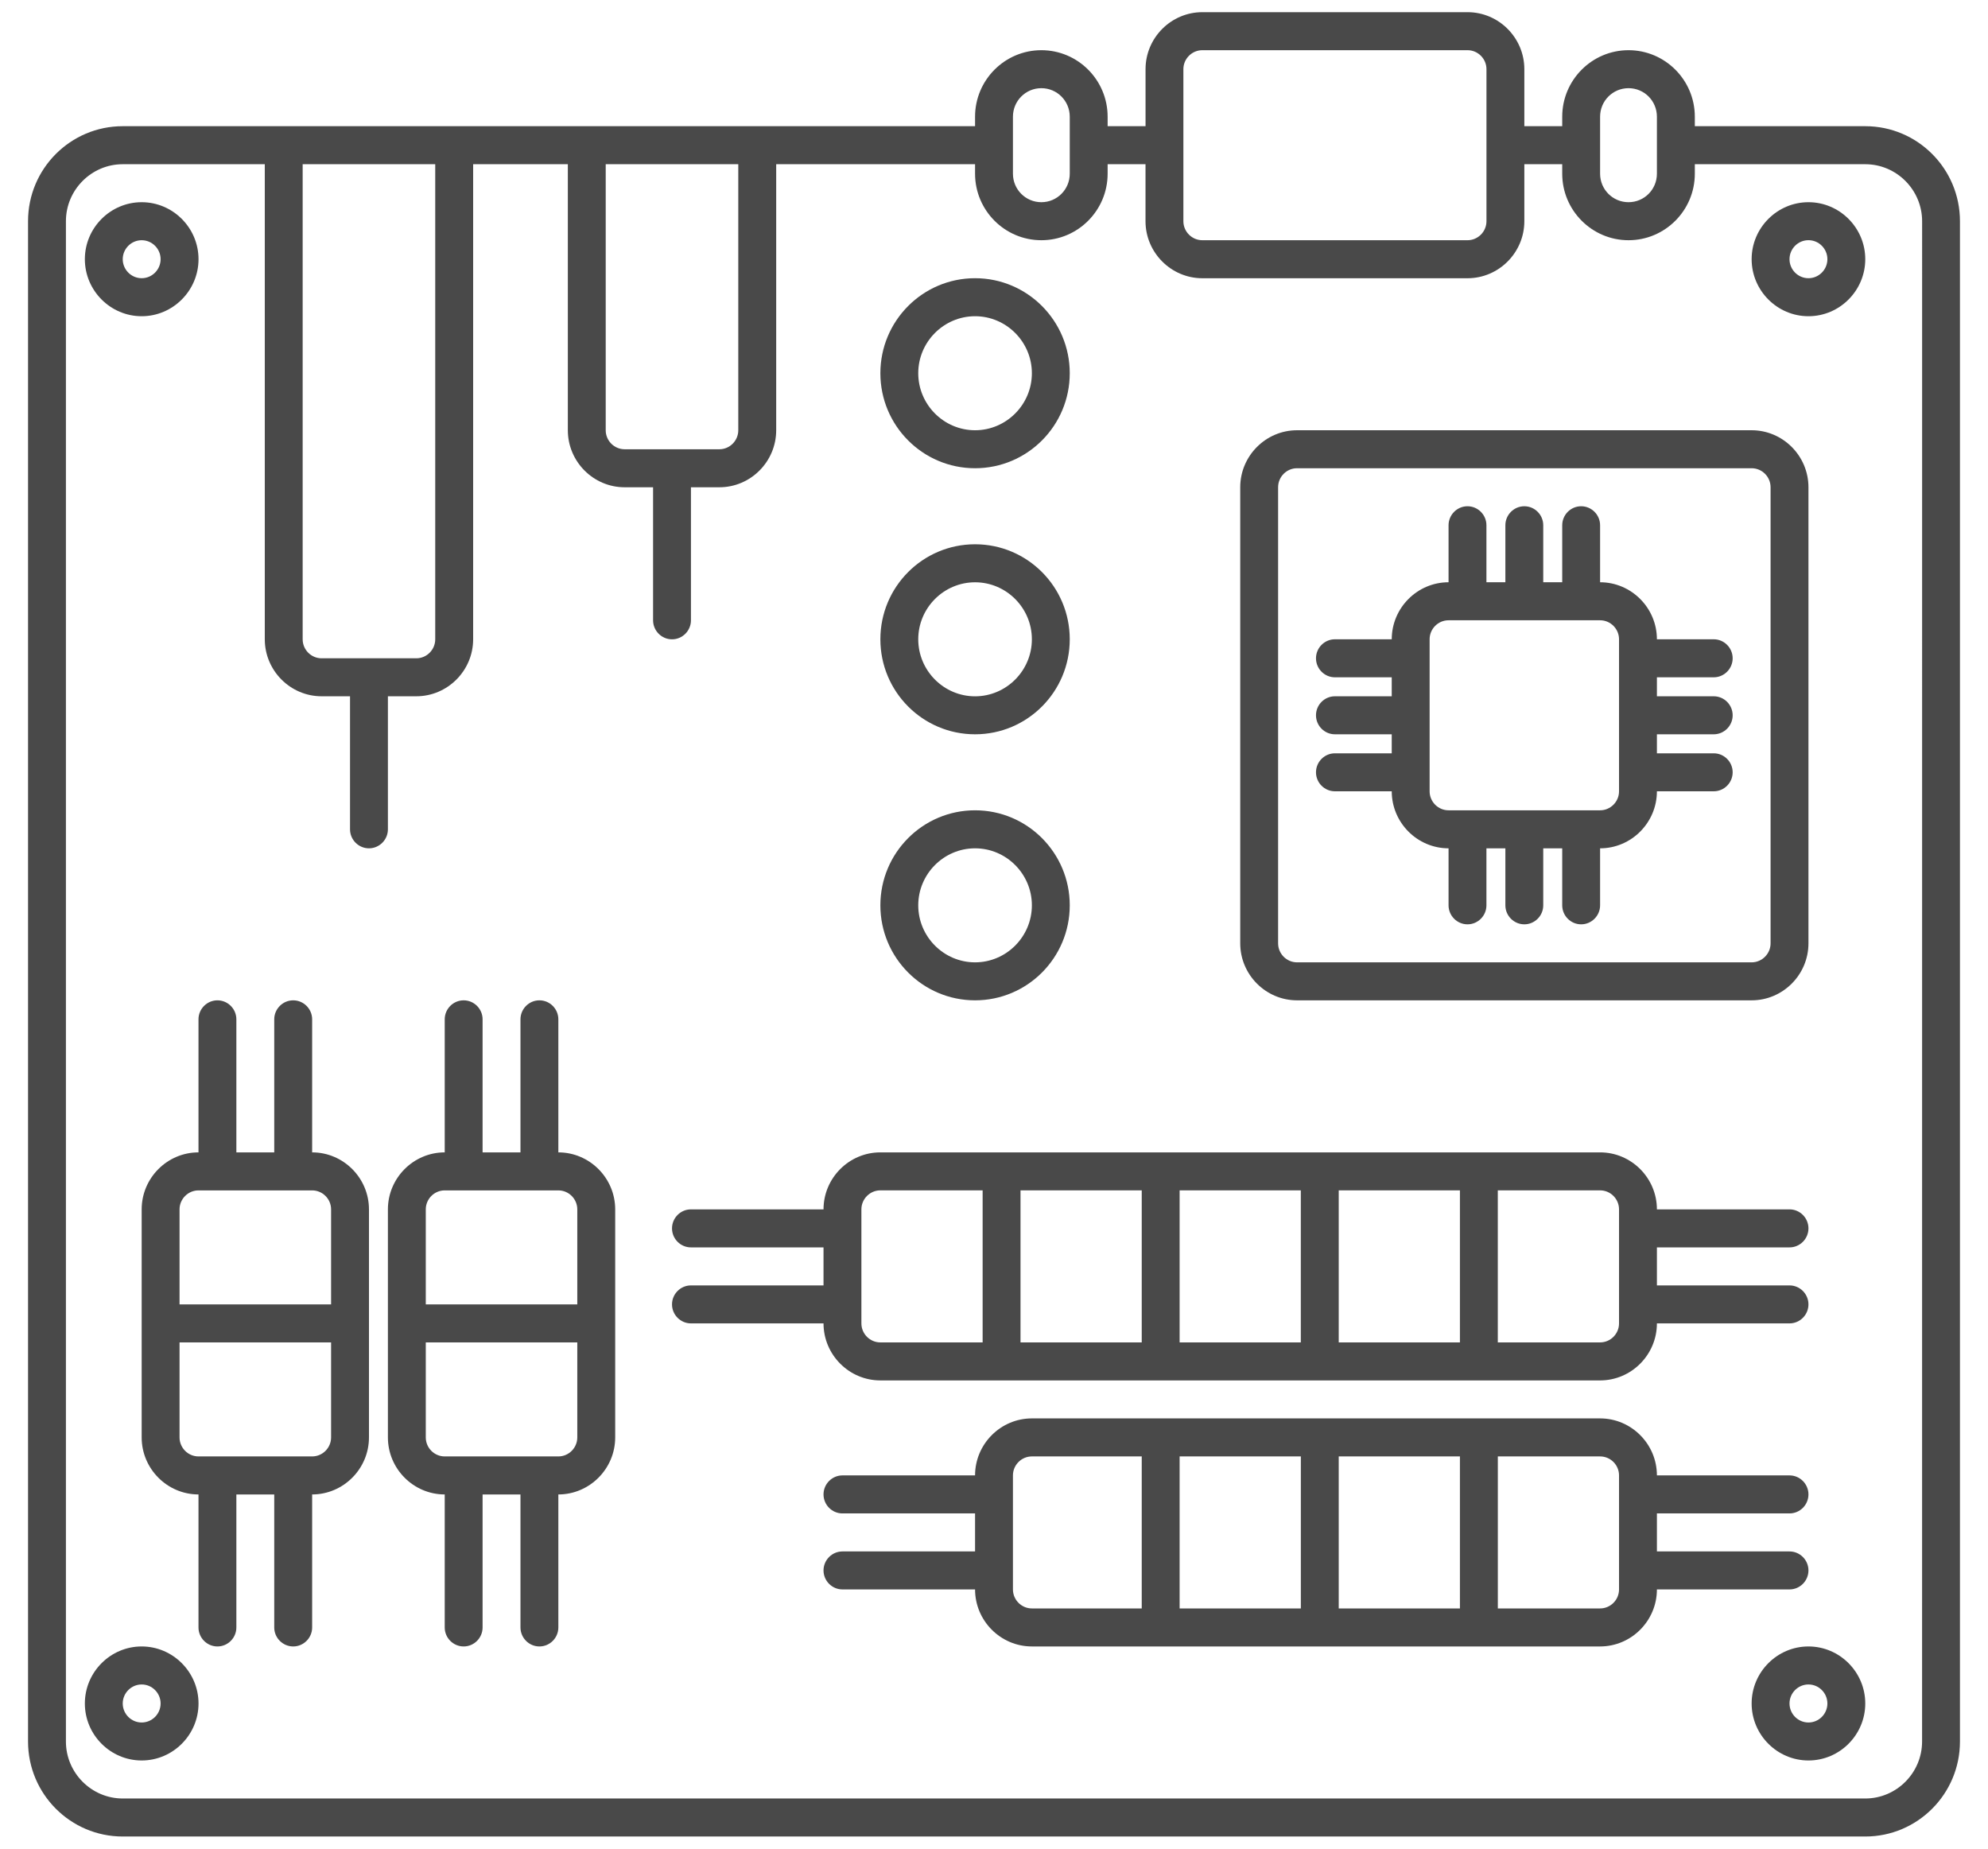 <svg width="57" height="53" viewBox="0 0 57 53" fill="none" xmlns="http://www.w3.org/2000/svg">
<g clip-path="url(#clip0_122_1958)">
<path d="M27.957 21.052C29.456 21.052 30.672 19.832 30.672 18.328C30.672 16.824 29.456 15.604 27.957 15.604C26.458 15.604 25.242 16.824 25.242 18.328C25.242 19.832 26.458 21.052 27.957 21.052ZM27.957 16.694C28.853 16.694 29.586 17.429 29.586 18.328C29.586 19.227 28.853 19.963 27.957 19.963C27.061 19.963 26.328 19.227 26.328 18.328C26.328 17.429 27.061 16.694 27.957 16.694Z" fill="#494949"/>
<path d="M27.957 28.679C29.456 28.679 30.672 27.459 30.672 25.955C30.672 24.452 29.456 23.231 27.957 23.231C26.458 23.231 25.242 24.452 25.242 25.955C25.242 27.459 26.458 28.679 27.957 28.679ZM27.957 24.321C28.853 24.321 29.586 25.056 29.586 25.955C29.586 26.854 28.853 27.59 27.957 27.59C27.061 27.59 26.328 26.854 26.328 25.955C26.328 25.056 27.061 24.321 27.957 24.321Z" fill="#494949"/>
<path d="M27.957 13.424C29.456 13.424 30.672 12.204 30.672 10.7C30.672 9.197 29.456 7.976 27.957 7.976C26.458 7.976 25.242 9.197 25.242 10.7C25.242 12.204 26.458 13.424 27.957 13.424ZM27.957 9.066C28.853 9.066 29.586 9.801 29.586 10.7C29.586 11.599 28.853 12.335 27.957 12.335C27.061 12.335 26.328 11.599 26.328 10.7C26.328 9.801 27.061 9.066 27.957 9.066Z" fill="#494949"/>
<path d="M4.062 9.066C4.958 9.066 5.692 8.33 5.692 7.431C5.692 6.532 4.958 5.797 4.062 5.797C3.166 5.797 2.433 6.532 2.433 7.431C2.433 8.33 3.166 9.066 4.062 9.066ZM4.062 6.887C4.361 6.887 4.605 7.132 4.605 7.431C4.605 7.731 4.361 7.976 4.062 7.976C3.764 7.976 3.519 7.731 3.519 7.431C3.519 7.132 3.764 6.887 4.062 6.887Z" fill="#494949"/>
<path d="M4.062 47.203C3.166 47.203 2.433 47.939 2.433 48.838C2.433 49.737 3.166 50.472 4.062 50.472C4.958 50.472 5.692 49.737 5.692 48.838C5.692 47.939 4.958 47.203 4.062 47.203ZM4.062 49.383C3.764 49.383 3.519 49.138 3.519 48.838C3.519 48.538 3.764 48.293 4.062 48.293C4.361 48.293 4.605 48.538 4.605 48.838C4.605 49.138 4.361 49.383 4.062 49.383Z" fill="#494949"/>
<path d="M51.852 5.797C50.956 5.797 50.223 6.532 50.223 7.431C50.223 8.33 50.956 9.066 51.852 9.066C52.748 9.066 53.481 8.33 53.481 7.431C53.481 6.532 52.748 5.797 51.852 5.797ZM51.852 7.976C51.553 7.976 51.309 7.731 51.309 7.431C51.309 7.131 51.553 6.886 51.852 6.886C52.151 6.886 52.395 7.131 52.395 7.431C52.395 7.731 52.151 7.976 51.852 7.976Z" fill="#494949"/>
<path d="M51.852 47.203C50.956 47.203 50.223 47.939 50.223 48.838C50.223 49.737 50.956 50.472 51.852 50.472C52.748 50.472 53.481 49.737 53.481 48.838C53.481 47.939 52.748 47.203 51.852 47.203ZM51.852 49.383C51.553 49.383 51.309 49.138 51.309 48.838C51.309 48.538 51.553 48.293 51.852 48.293C52.151 48.293 52.395 48.538 52.395 48.838C52.395 49.138 52.151 49.383 51.852 49.383Z" fill="#494949"/>
<path d="M37.189 28.679H50.223C51.119 28.679 51.852 27.944 51.852 27.045V13.969C51.852 13.07 51.119 12.335 50.223 12.335H37.189C36.293 12.335 35.56 13.07 35.56 13.969V27.045C35.56 27.944 36.293 28.679 37.189 28.679ZM36.646 13.969C36.646 13.669 36.89 13.424 37.189 13.424H50.223C50.521 13.424 50.766 13.669 50.766 13.969V27.045C50.766 27.344 50.521 27.59 50.223 27.59H37.189C36.89 27.59 36.646 27.344 36.646 27.045V13.969Z" fill="#494949"/>
<path d="M38.275 21.597C37.976 21.597 37.732 21.842 37.732 22.142C37.732 22.441 37.976 22.686 38.275 22.686H39.904C39.904 23.585 40.637 24.321 41.533 24.321V25.955C41.533 26.255 41.778 26.5 42.076 26.5C42.375 26.5 42.619 26.255 42.619 25.955V24.321H43.162V25.955C43.162 26.255 43.407 26.5 43.706 26.5C44.004 26.5 44.248 26.255 44.248 25.955V24.321H44.792V25.955C44.792 26.255 45.036 26.5 45.335 26.5C45.633 26.5 45.878 26.255 45.878 25.955V24.321C46.774 24.321 47.507 23.585 47.507 22.686H49.136C49.435 22.686 49.679 22.441 49.679 22.142C49.679 21.842 49.435 21.597 49.136 21.597H47.507V21.052H49.136C49.435 21.052 49.679 20.807 49.679 20.507C49.679 20.207 49.435 19.962 49.136 19.962H47.507V19.418H49.136C49.435 19.418 49.679 19.172 49.679 18.873C49.679 18.573 49.435 18.328 49.136 18.328H47.507C47.507 17.429 46.774 16.693 45.878 16.693V15.059C45.878 14.759 45.633 14.514 45.335 14.514C45.036 14.514 44.792 14.759 44.792 15.059V16.693H44.248V15.059C44.248 14.759 44.004 14.514 43.706 14.514C43.407 14.514 43.162 14.759 43.162 15.059V16.693H42.619V15.059C42.619 14.759 42.375 14.514 42.076 14.514C41.778 14.514 41.533 14.759 41.533 15.059V16.693C40.637 16.693 39.904 17.429 39.904 18.328H38.275C37.976 18.328 37.732 18.573 37.732 18.873C37.732 19.172 37.976 19.418 38.275 19.418H39.904V19.962H38.275C37.976 19.962 37.732 20.207 37.732 20.507C37.732 20.807 37.976 21.052 38.275 21.052H39.904V21.597H38.275ZM40.99 18.328C40.99 18.028 41.234 17.783 41.533 17.783H45.878C46.176 17.783 46.421 18.028 46.421 18.328V22.686C46.421 22.986 46.176 23.231 45.878 23.231H41.533C41.234 23.231 40.99 22.986 40.99 22.686V18.328Z" fill="#494949"/>
<path d="M53.481 3.618H48.594V3.346C48.594 2.294 47.741 1.439 46.693 1.439C45.645 1.439 44.792 2.294 44.792 3.346V3.618H43.706V1.983C43.706 1.084 42.973 0.349 42.077 0.349H34.474C33.578 0.349 32.845 1.084 32.845 1.983V3.618H31.758V3.346C31.758 2.294 30.906 1.439 29.858 1.439C28.81 1.439 27.957 2.294 27.957 3.346V3.618H3.519C2.02 3.618 0.804 4.838 0.804 6.342V49.928C0.804 51.431 2.02 52.652 3.519 52.652H53.481C54.98 52.652 56.196 51.431 56.196 49.928V6.342C56.196 4.838 54.98 3.618 53.481 3.618ZM45.878 3.346C45.878 2.893 46.242 2.528 46.693 2.528C47.144 2.528 47.507 2.893 47.507 3.346V4.98C47.507 5.432 47.144 5.797 46.693 5.797C46.242 5.797 45.878 5.432 45.878 4.98V3.346ZM33.93 1.984C33.93 1.684 34.175 1.439 34.474 1.439H42.077C42.375 1.439 42.62 1.684 42.62 1.984V6.342C42.62 6.642 42.375 6.887 42.077 6.887H34.474C34.175 6.887 33.93 6.642 33.93 6.342V1.984ZM29.043 3.346C29.043 2.893 29.407 2.528 29.858 2.528C30.308 2.528 30.672 2.893 30.672 3.346V4.98C30.672 5.432 30.308 5.797 29.858 5.797C29.407 5.797 29.043 5.432 29.043 4.98V3.346ZM17.367 4.708H21.168V12.335C21.168 12.635 20.924 12.88 20.625 12.88H17.91C17.611 12.88 17.367 12.635 17.367 12.335L17.367 4.708ZM8.678 4.708H12.479V18.328C12.479 18.628 12.235 18.873 11.936 18.873H9.221C8.922 18.873 8.678 18.628 8.678 18.328L8.678 4.708ZM55.11 49.928C55.11 50.827 54.377 51.562 53.481 51.562H3.519C2.623 51.562 1.89 50.827 1.89 49.928V6.342C1.89 5.443 2.623 4.708 3.519 4.708H7.592V18.328C7.592 19.227 8.325 19.962 9.221 19.962H10.036V23.776C10.036 24.076 10.28 24.321 10.579 24.321C10.877 24.321 11.122 24.076 11.122 23.776V19.962H11.936C12.832 19.962 13.566 19.227 13.566 18.328V4.708H16.281V12.335C16.281 13.235 17.014 13.97 17.91 13.97H18.725V17.784C18.725 18.083 18.969 18.329 19.268 18.329C19.567 18.329 19.811 18.083 19.811 17.784V13.97H20.625C21.522 13.97 22.255 13.235 22.255 12.335V4.708H27.957V4.98C27.957 6.032 28.809 6.887 29.858 6.887C30.906 6.887 31.758 6.032 31.758 4.98V4.708H32.844V6.342C32.844 7.241 33.578 7.977 34.474 7.977H42.077C42.973 7.977 43.706 7.241 43.706 6.342V4.708H44.792V4.98C44.792 6.032 45.645 6.887 46.693 6.887C47.741 6.887 48.594 6.032 48.594 4.98V4.708H53.481C54.377 4.708 55.111 5.443 55.111 6.342L55.11 49.928Z" fill="#494949"/>
<path d="M25.241 39.576H45.878C46.774 39.576 47.507 38.84 47.507 37.941H51.309C51.608 37.941 51.852 37.696 51.852 37.396C51.852 37.097 51.608 36.852 51.309 36.852H47.507V35.762H51.309C51.608 35.762 51.852 35.517 51.852 35.217C51.852 34.917 51.608 34.672 51.309 34.672H47.507C47.507 33.773 46.774 33.038 45.878 33.038H25.241C24.345 33.038 23.612 33.773 23.612 34.672H19.811C19.512 34.672 19.268 34.917 19.268 35.217C19.268 35.517 19.512 35.762 19.811 35.762H23.612V36.852H19.811C19.512 36.852 19.268 37.097 19.268 37.396C19.268 37.696 19.512 37.941 19.811 37.941H23.612C23.612 38.84 24.345 39.576 25.241 39.576ZM42.945 34.127H45.878C46.177 34.127 46.421 34.373 46.421 34.672V37.941C46.421 38.241 46.177 38.486 45.878 38.486H42.945V34.127ZM38.384 34.127H41.859V38.486H38.384V34.127ZM33.822 34.127H37.297V38.486H33.822V34.127ZM29.26 34.127H32.736V38.486H29.26V34.127ZM24.698 34.672C24.698 34.373 24.943 34.127 25.241 34.127H28.174V38.486H25.241C24.943 38.486 24.698 38.241 24.698 37.941V34.672Z" fill="#494949"/>
<path d="M51.852 45.023C51.852 44.724 51.608 44.479 51.309 44.479H47.507V43.389H51.309C51.608 43.389 51.852 43.144 51.852 42.844C51.852 42.545 51.608 42.299 51.309 42.299H47.507C47.507 41.4 46.774 40.665 45.878 40.665H29.586C28.69 40.665 27.957 41.4 27.957 42.299H24.155C23.856 42.299 23.612 42.545 23.612 42.844C23.612 43.144 23.856 43.389 24.155 43.389H27.957V44.479H24.155C23.856 44.479 23.612 44.724 23.612 45.023C23.612 45.323 23.856 45.568 24.155 45.568H27.957C27.957 46.467 28.69 47.203 29.586 47.203H45.878C46.774 47.203 47.507 46.467 47.507 45.568H51.309C51.608 45.568 51.852 45.323 51.852 45.023ZM32.736 46.113H29.586C29.288 46.113 29.043 45.868 29.043 45.568V42.299C29.043 42 29.288 41.755 29.586 41.755H32.736V46.113ZM37.298 46.113H33.822V41.755H37.298V46.113ZM41.859 46.113H38.384V41.755H41.859V46.113ZM46.421 45.568C46.421 45.868 46.177 46.113 45.878 46.113H42.946V41.755H45.878C46.177 41.755 46.421 42 46.421 42.299V45.568Z" fill="#494949"/>
<path d="M16.009 33.038V29.224C16.009 28.924 15.765 28.679 15.466 28.679C15.168 28.679 14.923 28.924 14.923 29.224V33.038H13.837V29.224C13.837 28.924 13.593 28.679 13.294 28.679C12.995 28.679 12.751 28.924 12.751 29.224V33.038C11.855 33.038 11.122 33.773 11.122 34.672V41.21C11.122 42.109 11.855 42.845 12.751 42.845V46.658C12.751 46.958 12.995 47.203 13.294 47.203C13.593 47.203 13.837 46.958 13.837 46.658V42.845H14.923V46.658C14.923 46.958 15.168 47.203 15.466 47.203C15.765 47.203 16.009 46.958 16.009 46.658V42.845C16.905 42.845 17.639 42.109 17.639 41.21V34.672C17.639 33.773 16.905 33.038 16.009 33.038ZM16.552 41.21C16.552 41.51 16.308 41.755 16.009 41.755H12.751C12.452 41.755 12.208 41.51 12.208 41.21V38.486H16.552V41.21ZM16.552 37.397H12.208V34.672C12.208 34.373 12.452 34.128 12.751 34.128H16.009C16.308 34.128 16.552 34.373 16.552 34.672V37.397Z" fill="#494949"/>
<path d="M8.95 33.038V29.224C8.95 28.924 8.705 28.679 8.407 28.679C8.108 28.679 7.863 28.924 7.863 29.224V33.038H6.777V29.224C6.777 28.924 6.533 28.679 6.234 28.679C5.936 28.679 5.691 28.924 5.691 29.224V33.038C4.795 33.038 4.062 33.773 4.062 34.672V41.21C4.062 42.109 4.795 42.845 5.691 42.845V46.658C5.691 46.958 5.936 47.203 6.234 47.203C6.533 47.203 6.777 46.958 6.777 46.658V42.845H7.863V46.658C7.863 46.958 8.108 47.203 8.407 47.203C8.705 47.203 8.95 46.958 8.95 46.658V42.845C9.846 42.845 10.579 42.109 10.579 41.21V34.672C10.579 33.773 9.846 33.038 8.95 33.038ZM9.493 41.21C9.493 41.51 9.248 41.755 8.95 41.755H5.691C5.393 41.755 5.148 41.51 5.148 41.21V38.486H9.493V41.21ZM9.493 37.397H5.148V34.672C5.148 34.373 5.393 34.128 5.691 34.128H8.95C9.248 34.128 9.493 34.373 9.493 34.672V37.397Z" fill="#494949"/>
</g>
<defs>
<clipPath id="clip0_122_1958">
<rect width="57" height="53" fill="white"/>
</clipPath>
</defs>
</svg>
